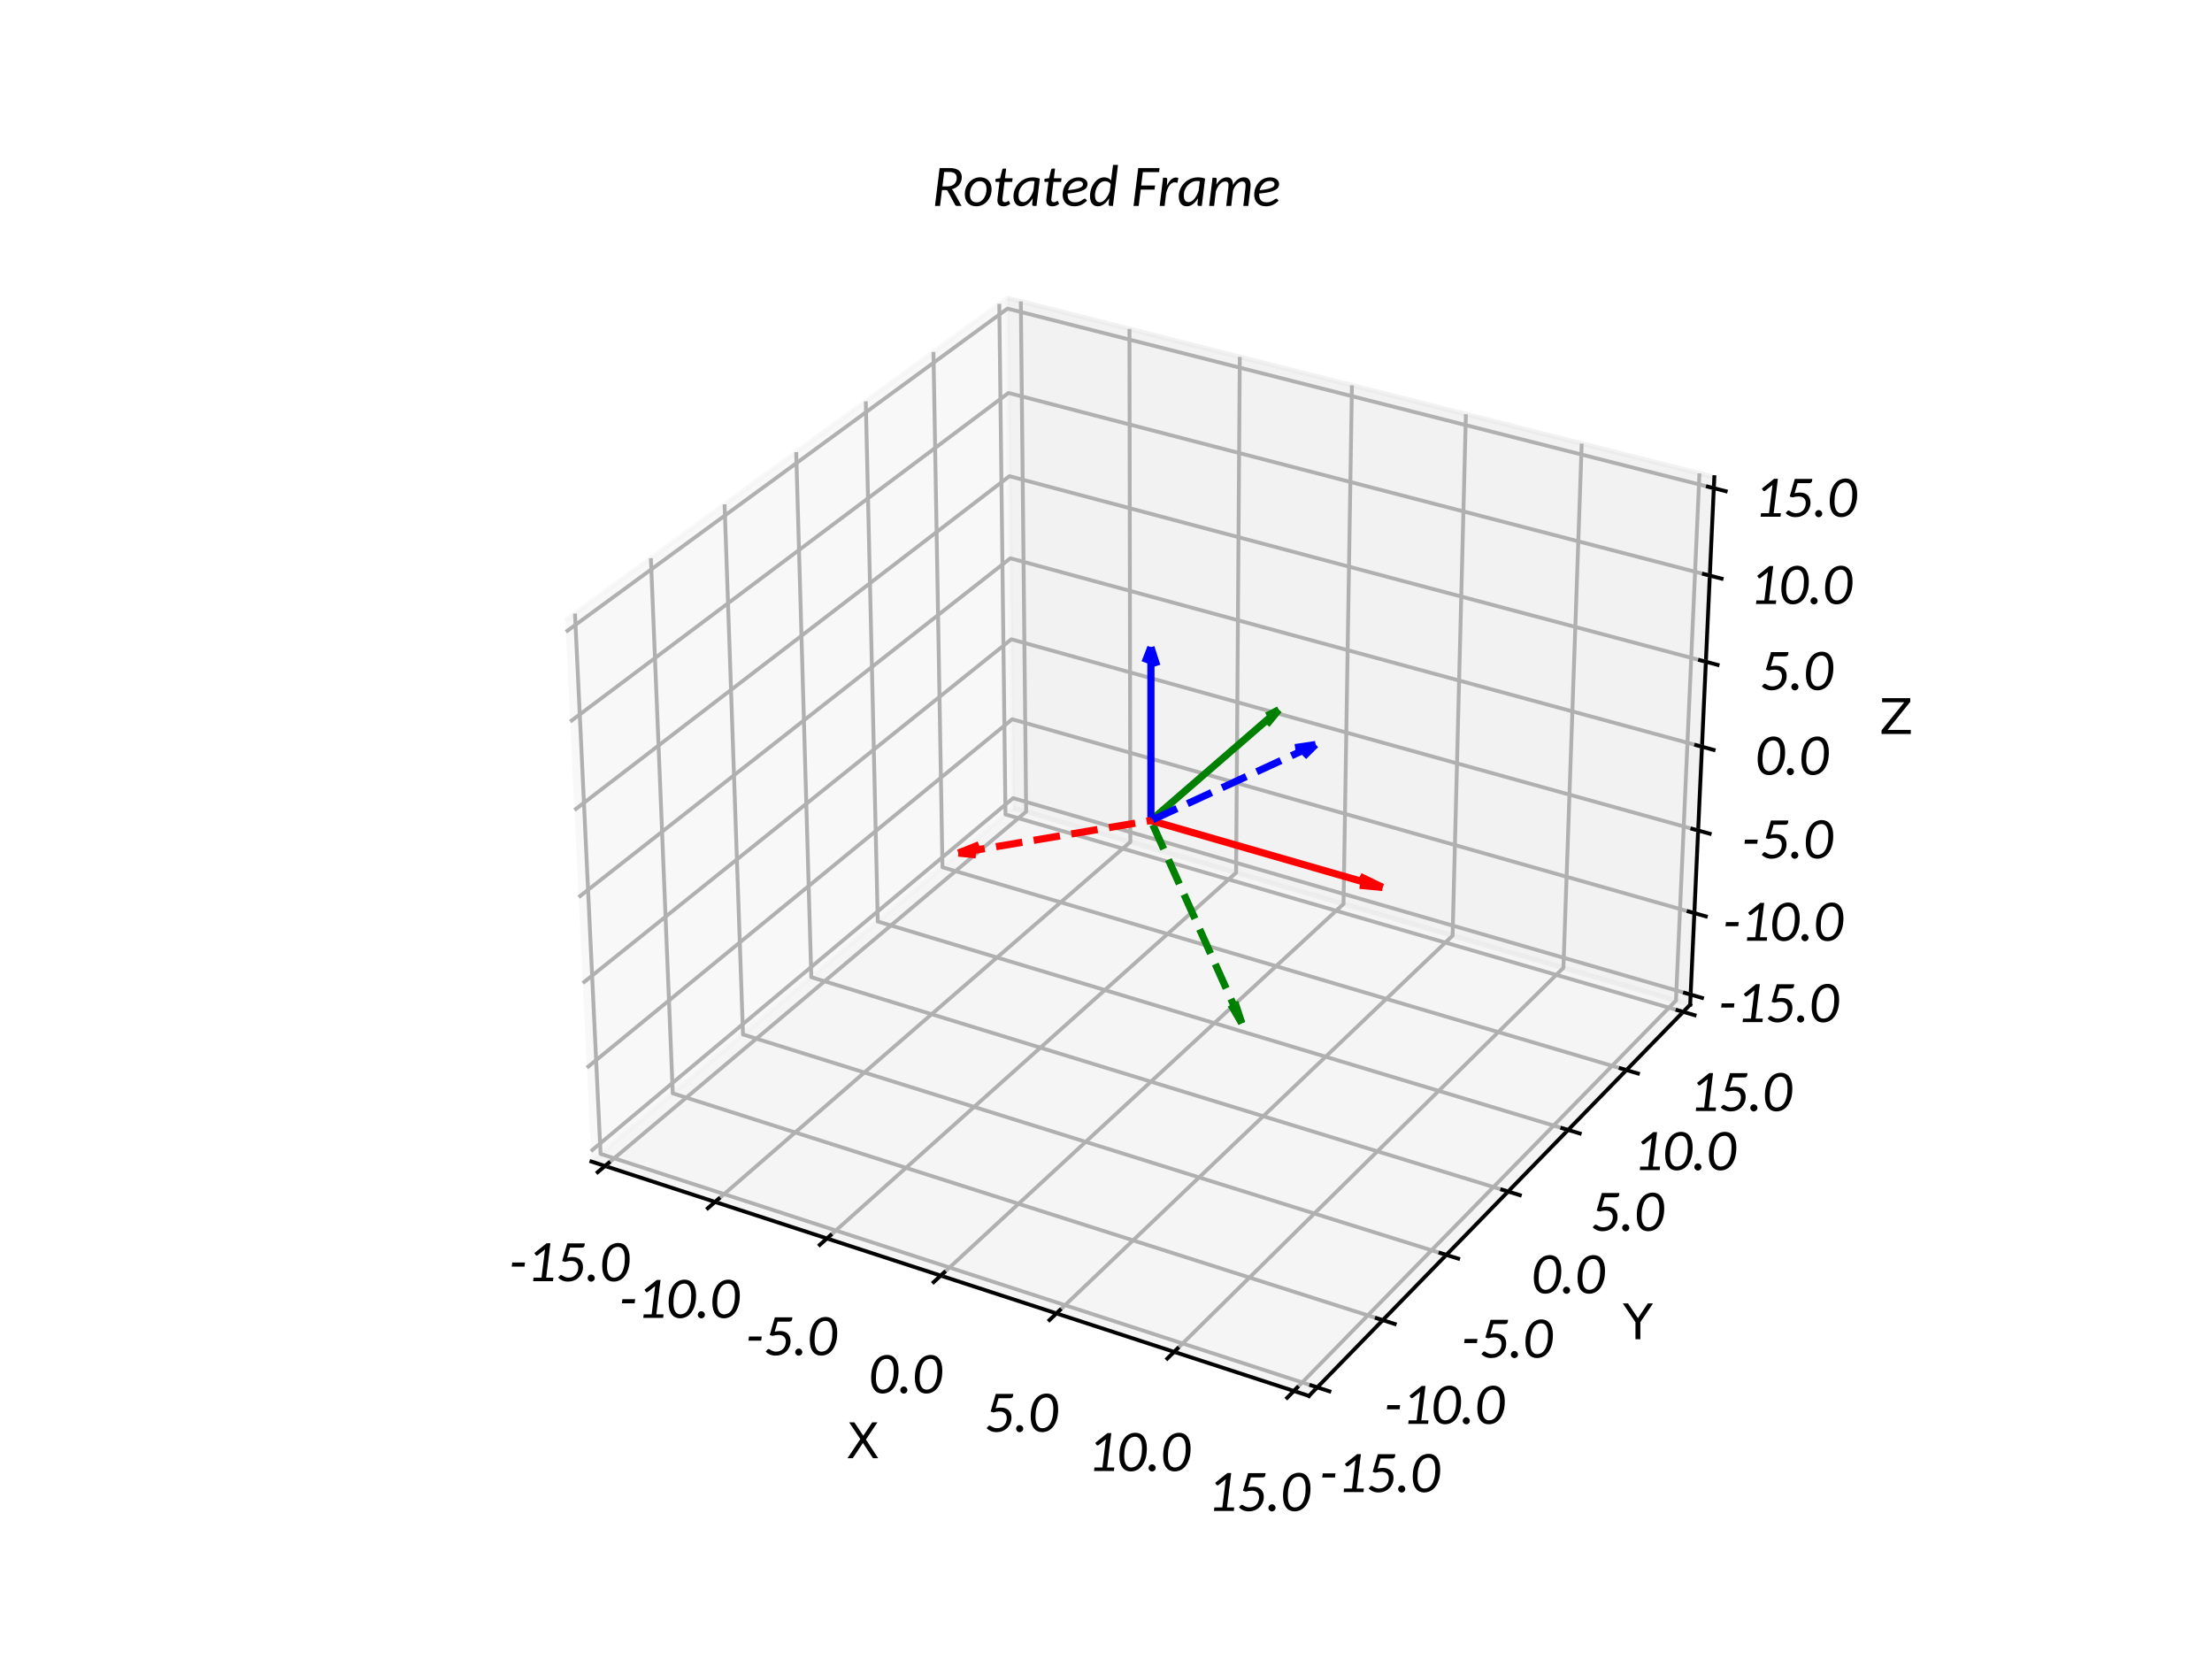 <?xml version="1.0" encoding="utf-8" standalone="no"?>
<!DOCTYPE svg PUBLIC "-//W3C//DTD SVG 1.1//EN"
  "http://www.w3.org/Graphics/SVG/1.1/DTD/svg11.dtd">
<svg xmlns:xlink="http://www.w3.org/1999/xlink" width="460.8pt" height="345.6pt" viewBox="0 0 460.8 345.6" xmlns="http://www.w3.org/2000/svg" version="1.1">
 <defs>
  <style type="text/css">*{stroke-linejoin: round; stroke-linecap: butt}</style>
 </defs>
 <g id="figure_1">
  <g id="patch_1">
   <path d="M 0 345.6 
L 460.8 345.6 
L 460.8 0 
L 0 0 
z
" style="fill: #ffffff"/>
  </g>
  <g id="patch_2">
   <path d="M 103.104 307.584 
L 369.216 307.584 
L 369.216 41.472 
L 103.104 41.472 
z
" style="fill: #ffffff"/>
  </g>
  <g id="pane3d_1">
   <g id="patch_3">
    <path d="M 123.197 241.969 
L 211.076 168.307 
L 209.855 62.074 
L 117.77 129.273 
" style="fill: #f2f2f2; opacity: 0.5; stroke: #f2f2f2; stroke-linejoin: miter"/>
   </g>
  </g>
  <g id="pane3d_2">
   <g id="patch_4">
    <path d="M 211.076 168.307 
L 352.09 209.295 
L 357.123 99.402 
L 209.855 62.074 
" style="fill: #e6e6e6; opacity: 0.5; stroke: #e6e6e6; stroke-linejoin: miter"/>
   </g>
  </g>
  <g id="pane3d_3">
   <g id="patch_5">
    <path d="M 123.197 241.969 
L 272.679 290.79 
L 352.09 209.295 
L 211.076 168.307 
" style="fill: #ececec; opacity: 0.5; stroke: #ececec; stroke-linejoin: miter"/>
   </g>
  </g>
  <g id="axis3d_1">
   <g id="line2d_1">
    <path d="M 123.197 241.969 
L 272.679 290.79 
" style="fill: none; stroke: #000000; stroke-width: 0.8; stroke-linecap: square"/>
   </g>
   <g id="text_1">
    <!-- X -->
    <g transform="translate(176.251 303.768)scale(0.1 -0.1)">
     <defs>
      <path id="DejaVuSans-58" d="M 403 4666 
L 1081 4666 
L 2241 2931 
L 3406 4666 
L 4084 4666 
L 2584 2425 
L 4184 0 
L 3506 0 
L 2194 1984 
L 872 0 
L 191 0 
L 1856 2491 
L 403 4666 
z
" transform="scale(0.016)"/>
     </defs>
     <use xlink:href="#DejaVuSans-58"/>
    </g>
   </g>
   <g id="Line3DCollection_1">
    <path d="M 126.036 242.897 
L 213.766 169.089 
L 212.658 62.785 
" style="fill: none; stroke: #b0b0b0; stroke-width: 0.8"/>
    <path d="M 148.96 250.383 
L 235.468 175.397 
L 235.284 68.52 
" style="fill: none; stroke: #b0b0b0; stroke-width: 0.8"/>
    <path d="M 172.267 257.996 
L 257.504 181.802 
L 258.273 74.347 
" style="fill: none; stroke: #b0b0b0; stroke-width: 0.8"/>
    <path d="M 195.968 265.736 
L 279.88 188.306 
L 281.632 80.268 
" style="fill: none; stroke: #b0b0b0; stroke-width: 0.8"/>
    <path d="M 220.072 273.608 
L 302.605 194.911 
L 305.372 86.285 
" style="fill: none; stroke: #b0b0b0; stroke-width: 0.8"/>
    <path d="M 244.589 281.616 
L 325.686 201.62 
L 329.5 92.401 
" style="fill: none; stroke: #b0b0b0; stroke-width: 0.8"/>
    <path d="M 269.531 289.762 
L 349.133 208.435 
L 354.028 98.618 
" style="fill: none; stroke: #b0b0b0; stroke-width: 0.8"/>
   </g>
   <g id="xtick_1">
    <g id="line2d_2">
     <path d="M 126.8 242.254 
L 124.505 244.184 
" style="fill: none; stroke: #000000; stroke-width: 0.8; stroke-linecap: square"/>
    </g>
    <g id="text_2">
     <!-- -15.0 -->
     <g transform="translate(106.026 266.897)scale(0.12 -0.12)">
      <defs>
       <path id="Carlito-Italic-2d" d="M 356 2031 
L 1741 2031 
L 1684 1581 
L 300 1581 
L 356 2031 
z
" transform="scale(0.016)"/>
       <path id="Carlito-Italic-31" d="M 753 384 
L 1619 384 
L 1966 3200 
Q 1972 3263 1981 3323 
Q 1991 3384 2003 3450 
L 1213 2825 
Q 1175 2794 1137 2784 
Q 1100 2775 1069 2781 
Q 1038 2788 1014 2805 
Q 991 2822 978 2841 
L 844 3056 
L 2169 4116 
L 2581 4116 
L 2125 384 
L 2906 384 
L 2863 0 
L 709 0 
L 753 384 
z
" transform="scale(0.016)"/>
       <path id="Carlito-Italic-35" d="M 256 0 
L 256 0 
z
M 3122 3884 
Q 3106 3775 3031 3708 
Q 2956 3641 2797 3641 
L 1547 3641 
L 1231 2556 
Q 1544 2625 1813 2625 
Q 2097 2625 2309 2542 
Q 2522 2459 2664 2314 
Q 2806 2169 2878 1970 
Q 2950 1772 2950 1544 
Q 2950 1184 2819 890 
Q 2688 597 2466 389 
Q 2244 181 1947 68 
Q 1650 -44 1319 -44 
Q 1141 -44 984 -9 
Q 828 25 695 84 
Q 563 144 452 222 
Q 341 300 256 384 
L 434 600 
Q 497 672 578 672 
Q 634 672 698 628 
Q 763 584 856 529 
Q 950 475 1081 431 
Q 1213 388 1400 388 
Q 1634 388 1825 470 
Q 2016 553 2152 698 
Q 2288 844 2363 1045 
Q 2438 1247 2438 1488 
Q 2438 1650 2389 1781 
Q 2341 1913 2244 2006 
Q 2147 2100 2001 2151 
Q 1856 2203 1659 2203 
Q 1509 2203 1342 2176 
Q 1175 2150 997 2097 
L 691 2191 
L 1250 4106 
L 3147 4106 
L 3122 3884 
z
" transform="scale(0.016)"/>
       <path id="Carlito-Italic-2e" d="M 288 0 
L 288 0 
z
M 1059 334 
Q 1059 256 1028 186 
Q 997 116 942 64 
Q 888 13 817 -18 
Q 747 -50 669 -50 
Q 591 -50 522 -18 
Q 453 13 401 64 
Q 350 116 319 186 
Q 288 256 288 334 
Q 288 416 319 486 
Q 350 556 401 609 
Q 453 663 522 694 
Q 591 725 669 725 
Q 747 725 819 694 
Q 891 663 944 609 
Q 997 556 1028 486 
Q 1059 416 1059 334 
z
" transform="scale(0.016)"/>
       <path id="Carlito-Italic-30" d="M 3269 2469 
Q 3269 1831 3128 1359 
Q 2988 888 2748 575 
Q 2509 263 2192 109 
Q 1875 -44 1522 -44 
Q 1253 -44 1028 61 
Q 803 166 639 375 
Q 475 584 384 898 
Q 294 1213 294 1634 
Q 294 2272 433 2744 
Q 572 3216 811 3528 
Q 1050 3841 1367 3995 
Q 1684 4150 2038 4150 
Q 2303 4150 2529 4045 
Q 2756 3941 2920 3731 
Q 3084 3522 3176 3206 
Q 3269 2891 3269 2469 
z
M 2747 2491 
Q 2747 2825 2687 3059 
Q 2628 3294 2525 3442 
Q 2422 3591 2283 3658 
Q 2144 3725 1984 3725 
Q 1763 3725 1552 3612 
Q 1341 3500 1177 3248 
Q 1013 2997 913 2595 
Q 813 2194 813 1613 
Q 813 1278 872 1043 
Q 931 809 1034 662 
Q 1138 516 1275 448 
Q 1413 381 1569 381 
Q 1791 381 2002 492 
Q 2213 603 2378 853 
Q 2544 1103 2645 1506 
Q 2747 1909 2747 2491 
z
" transform="scale(0.016)"/>
      </defs>
      <use xlink:href="#Carlito-Italic-2d"/>
      <use xlink:href="#Carlito-Italic-31" x="30.615"/>
      <use xlink:href="#Carlito-Italic-35" x="81.299"/>
      <use xlink:href="#Carlito-Italic-2e" x="131.982"/>
      <use xlink:href="#Carlito-Italic-30" x="157.227"/>
     </g>
    </g>
   </g>
   <g id="xtick_2">
    <g id="line2d_3">
     <path d="M 149.714 249.73 
L 147.449 251.693 
" style="fill: none; stroke: #000000; stroke-width: 0.8; stroke-linecap: square"/>
    </g>
    <g id="text_3">
     <!-- -10.0 -->
     <g transform="translate(128.973 274.542)scale(0.12 -0.12)">
      <use xlink:href="#Carlito-Italic-2d"/>
      <use xlink:href="#Carlito-Italic-31" x="30.615"/>
      <use xlink:href="#Carlito-Italic-30" x="81.299"/>
      <use xlink:href="#Carlito-Italic-2e" x="131.982"/>
      <use xlink:href="#Carlito-Italic-30" x="157.227"/>
     </g>
    </g>
   </g>
   <g id="xtick_3">
    <g id="line2d_4">
     <path d="M 173.01 257.331 
L 170.778 259.327 
" style="fill: none; stroke: #000000; stroke-width: 0.8; stroke-linecap: square"/>
    </g>
    <g id="text_4">
     <!-- -5.0 -->
     <g transform="translate(155.346 282.316)scale(0.12 -0.12)">
      <use xlink:href="#Carlito-Italic-2d"/>
      <use xlink:href="#Carlito-Italic-35" x="30.615"/>
      <use xlink:href="#Carlito-Italic-2e" x="81.299"/>
      <use xlink:href="#Carlito-Italic-30" x="106.543"/>
     </g>
    </g>
   </g>
   <g id="xtick_4">
    <g id="line2d_5">
     <path d="M 196.7 265.061 
L 194.501 267.09 
" style="fill: none; stroke: #000000; stroke-width: 0.8; stroke-linecap: square"/>
    </g>
    <g id="text_5">
     <!-- 0.0 -->
     <g transform="translate(180.91 290.221)scale(0.12 -0.12)">
      <use xlink:href="#Carlito-Italic-30"/>
      <use xlink:href="#Carlito-Italic-2e" x="50.684"/>
      <use xlink:href="#Carlito-Italic-30" x="75.928"/>
     </g>
    </g>
   </g>
   <g id="xtick_5">
    <g id="line2d_6">
     <path d="M 220.792 272.921 
L 218.627 274.986 
" style="fill: none; stroke: #000000; stroke-width: 0.8; stroke-linecap: square"/>
    </g>
    <g id="text_6">
     <!-- 5.0 -->
     <g transform="translate(205.042 298.262)scale(0.12 -0.12)">
      <use xlink:href="#Carlito-Italic-35"/>
      <use xlink:href="#Carlito-Italic-2e" x="50.684"/>
      <use xlink:href="#Carlito-Italic-30" x="75.928"/>
     </g>
    </g>
   </g>
   <g id="xtick_6">
    <g id="line2d_7">
     <path d="M 245.298 280.917 
L 243.169 283.017 
" style="fill: none; stroke: #000000; stroke-width: 0.8; stroke-linecap: square"/>
    </g>
    <g id="text_7">
     <!-- 10.0 -->
     <g transform="translate(226.549 306.441)scale(0.12 -0.12)">
      <use xlink:href="#Carlito-Italic-31"/>
      <use xlink:href="#Carlito-Italic-30" x="50.684"/>
      <use xlink:href="#Carlito-Italic-2e" x="101.367"/>
      <use xlink:href="#Carlito-Italic-30" x="126.611"/>
     </g>
    </g>
   </g>
   <g id="xtick_7">
    <g id="line2d_8">
     <path d="M 270.227 289.051 
L 268.136 291.187 
" style="fill: none; stroke: #000000; stroke-width: 0.8; stroke-linecap: square"/>
    </g>
    <g id="text_8">
     <!-- 15.0 -->
     <g transform="translate(251.524 314.762)scale(0.12 -0.12)">
      <use xlink:href="#Carlito-Italic-31"/>
      <use xlink:href="#Carlito-Italic-35" x="50.684"/>
      <use xlink:href="#Carlito-Italic-2e" x="101.367"/>
      <use xlink:href="#Carlito-Italic-30" x="126.611"/>
     </g>
    </g>
   </g>
  </g>
  <g id="axis3d_2">
   <g id="line2d_9">
    <path d="M 352.09 209.295 
L 272.679 290.79 
" style="fill: none; stroke: #000000; stroke-width: 0.8; stroke-linecap: square"/>
   </g>
   <g id="text_9">
    <!-- Y -->
    <g transform="translate(338.079 278.989)scale(0.1 -0.1)">
     <defs>
      <path id="DejaVuSans-59" d="M -13 4666 
L 666 4666 
L 1959 2747 
L 3244 4666 
L 3922 4666 
L 2272 2222 
L 2272 0 
L 1638 0 
L 1638 2222 
L -13 4666 
z
" transform="scale(0.016)"/>
     </defs>
     <use xlink:href="#DejaVuSans-59"/>
    </g>
   </g>
   <g id="Line3DCollection_2">
    <path d="M 119.78 127.807 
L 125.108 240.368 
L 274.413 289.011 
" style="fill: none; stroke: #b0b0b0; stroke-width: 0.8"/>
    <path d="M 135.59 116.269 
L 140.151 227.758 
L 288.054 275.011 
" style="fill: none; stroke: #b0b0b0; stroke-width: 0.8"/>
    <path d="M 150.944 105.064 
L 154.779 215.497 
L 301.299 261.419 
" style="fill: none; stroke: #b0b0b0; stroke-width: 0.8"/>
    <path d="M 165.861 94.179 
L 169.008 203.57 
L 314.164 248.217 
" style="fill: none; stroke: #b0b0b0; stroke-width: 0.8"/>
    <path d="M 180.359 83.599 
L 182.855 191.963 
L 326.665 235.388 
" style="fill: none; stroke: #b0b0b0; stroke-width: 0.8"/>
    <path d="M 194.455 73.312 
L 196.334 180.665 
L 338.817 222.916 
" style="fill: none; stroke: #b0b0b0; stroke-width: 0.8"/>
    <path d="M 208.167 63.306 
L 209.46 169.663 
L 350.636 210.787 
" style="fill: none; stroke: #b0b0b0; stroke-width: 0.8"/>
   </g>
   <g id="xtick_8">
    <g id="line2d_10">
     <path d="M 273.155 288.601 
L 276.933 289.832 
" style="fill: none; stroke: #000000; stroke-width: 0.8; stroke-linecap: square"/>
    </g>
    <g id="text_10">
     <!-- -15.0 -->
     <g transform="translate(274.869 310.824)scale(0.12 -0.12)">
      <use xlink:href="#Carlito-Italic-2d"/>
      <use xlink:href="#Carlito-Italic-31" x="30.615"/>
      <use xlink:href="#Carlito-Italic-35" x="81.299"/>
      <use xlink:href="#Carlito-Italic-2e" x="131.982"/>
      <use xlink:href="#Carlito-Italic-30" x="157.227"/>
     </g>
    </g>
   </g>
   <g id="xtick_9">
    <g id="line2d_11">
     <path d="M 286.809 274.613 
L 290.549 275.808 
" style="fill: none; stroke: #000000; stroke-width: 0.8; stroke-linecap: square"/>
    </g>
    <g id="text_11">
     <!-- -10.0 -->
     <g transform="translate(288.327 296.617)scale(0.12 -0.12)">
      <use xlink:href="#Carlito-Italic-2d"/>
      <use xlink:href="#Carlito-Italic-31" x="30.615"/>
      <use xlink:href="#Carlito-Italic-30" x="81.299"/>
      <use xlink:href="#Carlito-Italic-2e" x="131.982"/>
      <use xlink:href="#Carlito-Italic-30" x="157.227"/>
     </g>
    </g>
   </g>
   <g id="xtick_10">
    <g id="line2d_12">
     <path d="M 300.066 261.033 
L 303.768 262.193 
" style="fill: none; stroke: #000000; stroke-width: 0.8; stroke-linecap: square"/>
    </g>
    <g id="text_12">
     <!-- -5.0 -->
     <g transform="translate(304.435 282.824)scale(0.12 -0.12)">
      <use xlink:href="#Carlito-Italic-2d"/>
      <use xlink:href="#Carlito-Italic-35" x="30.615"/>
      <use xlink:href="#Carlito-Italic-2e" x="81.299"/>
      <use xlink:href="#Carlito-Italic-30" x="106.543"/>
     </g>
    </g>
   </g>
   <g id="xtick_11">
    <g id="line2d_13">
     <path d="M 312.943 247.842 
L 316.608 248.969 
" style="fill: none; stroke: #000000; stroke-width: 0.8; stroke-linecap: square"/>
    </g>
    <g id="text_13">
     <!-- 0.0 -->
     <g transform="translate(318.964 269.426)scale(0.12 -0.12)">
      <use xlink:href="#Carlito-Italic-30"/>
      <use xlink:href="#Carlito-Italic-2e" x="50.684"/>
      <use xlink:href="#Carlito-Italic-30" x="75.928"/>
     </g>
    </g>
   </g>
   <g id="xtick_12">
    <g id="line2d_14">
     <path d="M 325.456 235.023 
L 329.085 236.119 
" style="fill: none; stroke: #000000; stroke-width: 0.8; stroke-linecap: square"/>
    </g>
    <g id="text_14">
     <!-- 5.0 -->
     <g transform="translate(331.296 256.408)scale(0.12 -0.12)">
      <use xlink:href="#Carlito-Italic-35"/>
      <use xlink:href="#Carlito-Italic-2e" x="50.684"/>
      <use xlink:href="#Carlito-Italic-30" x="75.928"/>
     </g>
    </g>
   </g>
   <g id="xtick_13">
    <g id="line2d_15">
     <path d="M 337.621 222.561 
L 341.214 223.627 
" style="fill: none; stroke: #000000; stroke-width: 0.8; stroke-linecap: square"/>
    </g>
    <g id="text_15">
     <!-- 10.0 -->
     <g transform="translate(340.244 243.752)scale(0.12 -0.12)">
      <use xlink:href="#Carlito-Italic-31"/>
      <use xlink:href="#Carlito-Italic-30" x="50.684"/>
      <use xlink:href="#Carlito-Italic-2e" x="101.367"/>
      <use xlink:href="#Carlito-Italic-30" x="126.611"/>
     </g>
    </g>
   </g>
   <g id="xtick_14">
    <g id="line2d_16">
     <path d="M 349.451 210.442 
L 353.009 211.479 
" style="fill: none; stroke: #000000; stroke-width: 0.8; stroke-linecap: square"/>
    </g>
    <g id="text_16">
     <!-- 15.0 -->
     <g transform="translate(351.903 231.445)scale(0.12 -0.12)">
      <use xlink:href="#Carlito-Italic-31"/>
      <use xlink:href="#Carlito-Italic-35" x="50.684"/>
      <use xlink:href="#Carlito-Italic-2e" x="101.367"/>
      <use xlink:href="#Carlito-Italic-30" x="126.611"/>
     </g>
    </g>
   </g>
  </g>
  <g id="axis3d_3">
   <g id="line2d_17">
    <path d="M 352.09 209.295 
L 357.123 99.402 
" style="fill: none; stroke: #000000; stroke-width: 0.8; stroke-linecap: square"/>
   </g>
   <g id="text_17">
    <!-- Z -->
    <g transform="translate(391.502 152.902)scale(0.1 -0.1)">
     <defs>
      <path id="DejaVuSans-5a" d="M 359 4666 
L 4025 4666 
L 4025 4184 
L 1075 531 
L 4097 531 
L 4097 0 
L 288 0 
L 288 481 
L 3238 4134 
L 359 4134 
L 359 4666 
z
" transform="scale(0.016)"/>
     </defs>
     <use xlink:href="#DejaVuSans-5a"/>
    </g>
   </g>
   <g id="Line3DCollection_3">
    <path d="M 352.187 207.189 
L 211.053 166.268 
L 123.093 239.814 
" style="fill: none; stroke: #b0b0b0; stroke-width: 0.8"/>
    <path d="M 352.964 190.215 
L 210.864 149.831 
L 122.256 222.43 
" style="fill: none; stroke: #b0b0b0; stroke-width: 0.8"/>
    <path d="M 353.752 173.004 
L 210.672 133.176 
L 121.407 204.795 
" style="fill: none; stroke: #b0b0b0; stroke-width: 0.8"/>
    <path d="M 354.551 155.552 
L 210.478 116.298 
L 120.545 186.903 
" style="fill: none; stroke: #b0b0b0; stroke-width: 0.8"/>
    <path d="M 355.362 137.854 
L 210.281 99.194 
L 119.671 168.749 
" style="fill: none; stroke: #b0b0b0; stroke-width: 0.8"/>
    <path d="M 356.184 119.904 
L 210.082 81.859 
L 118.784 150.326 
" style="fill: none; stroke: #b0b0b0; stroke-width: 0.8"/>
    <path d="M 357.018 101.696 
L 209.88 64.287 
L 117.884 131.63 
" style="fill: none; stroke: #b0b0b0; stroke-width: 0.8"/>
   </g>
   <g id="xtick_15">
    <g id="line2d_18">
     <path d="M 351.002 206.846 
L 354.559 207.877 
" style="fill: none; stroke: #000000; stroke-width: 0.8; stroke-linecap: square"/>
    </g>
    <g id="text_18">
     <!-- -15.0 -->
     <g transform="translate(357.975 212.921)scale(0.12 -0.12)">
      <use xlink:href="#Carlito-Italic-2d"/>
      <use xlink:href="#Carlito-Italic-31" x="30.615"/>
      <use xlink:href="#Carlito-Italic-35" x="81.299"/>
      <use xlink:href="#Carlito-Italic-2e" x="131.982"/>
      <use xlink:href="#Carlito-Italic-30" x="157.227"/>
     </g>
    </g>
   </g>
   <g id="xtick_16">
    <g id="line2d_19">
     <path d="M 351.771 189.876 
L 355.353 190.894 
" style="fill: none; stroke: #000000; stroke-width: 0.8; stroke-linecap: square"/>
    </g>
    <g id="text_19">
     <!-- -10.0 -->
     <g transform="translate(358.876 195.98)scale(0.12 -0.12)">
      <use xlink:href="#Carlito-Italic-2d"/>
      <use xlink:href="#Carlito-Italic-31" x="30.615"/>
      <use xlink:href="#Carlito-Italic-30" x="81.299"/>
      <use xlink:href="#Carlito-Italic-2e" x="131.982"/>
      <use xlink:href="#Carlito-Italic-30" x="157.227"/>
     </g>
    </g>
   </g>
   <g id="xtick_17">
    <g id="line2d_20">
     <path d="M 352.551 172.67 
L 356.158 173.674 
" style="fill: none; stroke: #000000; stroke-width: 0.8; stroke-linecap: square"/>
    </g>
    <g id="text_20">
     <!-- -5.0 -->
     <g transform="translate(362.831 178.804)scale(0.12 -0.12)">
      <use xlink:href="#Carlito-Italic-2d"/>
      <use xlink:href="#Carlito-Italic-35" x="30.615"/>
      <use xlink:href="#Carlito-Italic-2e" x="81.299"/>
      <use xlink:href="#Carlito-Italic-30" x="106.543"/>
     </g>
    </g>
   </g>
   <g id="xtick_18">
    <g id="line2d_21">
     <path d="M 353.341 155.222 
L 356.975 156.213 
" style="fill: none; stroke: #000000; stroke-width: 0.8; stroke-linecap: square"/>
    </g>
    <g id="text_21">
     <!-- 0.0 -->
     <g transform="translate(365.594 161.387)scale(0.12 -0.12)">
      <use xlink:href="#Carlito-Italic-30"/>
      <use xlink:href="#Carlito-Italic-2e" x="50.684"/>
      <use xlink:href="#Carlito-Italic-30" x="75.928"/>
     </g>
    </g>
   </g>
   <g id="xtick_19">
    <g id="line2d_22">
     <path d="M 354.143 137.529 
L 357.803 138.504 
" style="fill: none; stroke: #000000; stroke-width: 0.8; stroke-linecap: square"/>
    </g>
    <g id="text_22">
     <!-- 5.0 -->
     <g transform="translate(366.533 143.726)scale(0.12 -0.12)">
      <use xlink:href="#Carlito-Italic-35"/>
      <use xlink:href="#Carlito-Italic-2e" x="50.684"/>
      <use xlink:href="#Carlito-Italic-30" x="75.928"/>
     </g>
    </g>
   </g>
   <g id="xtick_20">
    <g id="line2d_23">
     <path d="M 354.956 119.584 
L 358.643 120.544 
" style="fill: none; stroke: #000000; stroke-width: 0.8; stroke-linecap: square"/>
    </g>
    <g id="text_23">
     <!-- 10.0 -->
     <g transform="translate(364.444 125.814)scale(0.12 -0.12)">
      <use xlink:href="#Carlito-Italic-31"/>
      <use xlink:href="#Carlito-Italic-30" x="50.684"/>
      <use xlink:href="#Carlito-Italic-2e" x="101.367"/>
      <use xlink:href="#Carlito-Italic-30" x="126.611"/>
     </g>
    </g>
   </g>
   <g id="xtick_21">
    <g id="line2d_24">
     <path d="M 355.78 101.382 
L 359.496 102.326 
" style="fill: none; stroke: #000000; stroke-width: 0.8; stroke-linecap: square"/>
    </g>
    <g id="text_24">
     <!-- 15.0 -->
     <g transform="translate(365.41 107.647)scale(0.12 -0.12)">
      <use xlink:href="#Carlito-Italic-31"/>
      <use xlink:href="#Carlito-Italic-35" x="50.684"/>
      <use xlink:href="#Carlito-Italic-2e" x="101.367"/>
      <use xlink:href="#Carlito-Italic-30" x="126.611"/>
     </g>
    </g>
   </g>
  </g>
  <g id="axes_1">
   <g id="Line3DCollection_4">
    <path d="M 266.394 147.863 
L 239.756 170.932 
" clip-path="url(#p8eb80bacc3)" style="fill: none; stroke: #008000; stroke-width: 1.5"/>
    <path d="M 266.394 147.863 
L 263.877 150.94 
" clip-path="url(#p8eb80bacc3)" style="fill: none; stroke: #008000; stroke-width: 1.5"/>
    <path d="M 266.394 147.863 
L 263.894 149.129 
" clip-path="url(#p8eb80bacc3)" style="fill: none; stroke: #008000; stroke-width: 1.5"/>
   </g>
   <g id="Line3DCollection_5">
    <path d="M 258.684 213.151 
L 239.756 170.932 
" clip-path="url(#p8eb80bacc3)" style="fill: none; stroke-dasharray: 5.55,2.4; stroke-dashoffset: 0; stroke: #008000; stroke-width: 1.5"/>
    <path d="M 258.684 213.151 
L 256.413 209.297 
" clip-path="url(#p8eb80bacc3)" style="fill: none; stroke-dasharray: 5.55,2.4; stroke-dashoffset: 0; stroke: #008000; stroke-width: 1.5"/>
    <path d="M 258.684 213.151 
L 257.253 208.746 
" clip-path="url(#p8eb80bacc3)" style="fill: none; stroke-dasharray: 5.55,2.4; stroke-dashoffset: 0; stroke: #008000; stroke-width: 1.5"/>
   </g>
   <g id="Line3DCollection_6">
    <path d="M 239.756 134.824 
L 239.756 170.932 
" clip-path="url(#p8eb80bacc3)" style="fill: none; stroke: #0000ff; stroke-width: 1.5"/>
    <path d="M 239.756 134.824 
L 238.512 138.012 
" clip-path="url(#p8eb80bacc3)" style="fill: none; stroke: #0000ff; stroke-width: 1.5"/>
    <path d="M 239.756 134.824 
L 241.001 138.702 
" clip-path="url(#p8eb80bacc3)" style="fill: none; stroke: #0000ff; stroke-width: 1.5"/>
   </g>
   <g id="Line3DCollection_7">
    <path d="M 288.008 184.861 
L 239.756 170.932 
" clip-path="url(#p8eb80bacc3)" style="fill: none; stroke: #ff0000; stroke-width: 1.5"/>
    <path d="M 288.008 184.861 
L 283.261 184.425 
" clip-path="url(#p8eb80bacc3)" style="fill: none; stroke: #ff0000; stroke-width: 1.5"/>
    <path d="M 288.008 184.861 
L 283.293 182.565 
" clip-path="url(#p8eb80bacc3)" style="fill: none; stroke: #ff0000; stroke-width: 1.5"/>
   </g>
   <g id="Line3DCollection_8">
    <path d="M 274.059 155.107 
L 239.756 170.932 
" clip-path="url(#p8eb80bacc3)" style="fill: none; stroke-dasharray: 5.55,2.4; stroke-dashoffset: 0; stroke: #0000ff; stroke-width: 1.5"/>
    <path d="M 274.059 155.107 
L 271.567 157.586 
" clip-path="url(#p8eb80bacc3)" style="fill: none; stroke-dasharray: 5.55,2.4; stroke-dashoffset: 0; stroke: #0000ff; stroke-width: 1.5"/>
    <path d="M 274.059 155.107 
L 269.792 155.747 
" clip-path="url(#p8eb80bacc3)" style="fill: none; stroke-dasharray: 5.55,2.4; stroke-dashoffset: 0; stroke: #0000ff; stroke-width: 1.5"/>
   </g>
   <g id="Line3DCollection_9">
    <path d="M 199.655 177.703 
L 239.756 170.932 
" clip-path="url(#p8eb80bacc3)" style="fill: none; stroke-dasharray: 5.55,2.4; stroke-dashoffset: 0; stroke: #ff0000; stroke-width: 1.5"/>
    <path d="M 199.655 177.703 
L 203.298 178.077 
" clip-path="url(#p8eb80bacc3)" style="fill: none; stroke-dasharray: 5.55,2.4; stroke-dashoffset: 0; stroke: #ff0000; stroke-width: 1.5"/>
    <path d="M 199.655 177.703 
L 203.939 175.991 
" clip-path="url(#p8eb80bacc3)" style="fill: none; stroke-dasharray: 5.55,2.4; stroke-dashoffset: 0; stroke: #ff0000; stroke-width: 1.5"/>
   </g>
  </g>
  <g id="text_25">
   <!-- Rotated Frame -->
   <g transform="translate(194.14 42.892)scale(0.12 -0.12)">
    <defs>
     <path id="Carlito-Italic-52" d="M 1088 1719 
L 878 0 
L 331 0 
L 834 4106 
L 1941 4106 
Q 2275 4106 2520 4037 
Q 2766 3969 2925 3839 
Q 3084 3709 3161 3528 
Q 3238 3347 3238 3122 
Q 3238 2875 3161 2661 
Q 3084 2447 2943 2276 
Q 2803 2106 2601 1986 
Q 2400 1866 2147 1806 
Q 2244 1738 2306 1631 
L 3209 0 
L 2719 0 
Q 2575 0 2509 119 
L 1722 1588 
Q 1688 1659 1636 1689 
Q 1584 1719 1475 1719 
L 1088 1719 
z
M 1328 3678 
L 1138 2116 
L 1672 2116 
Q 1919 2116 2109 2184 
Q 2300 2253 2429 2376 
Q 2559 2500 2625 2669 
Q 2691 2838 2691 3038 
Q 2691 3350 2489 3514 
Q 2288 3678 1888 3678 
L 1328 3678 
z
" transform="scale(0.016)"/>
     <path id="Carlito-Italic-6f" d="M 1459 384 
Q 1703 384 1900 503 
Q 2097 622 2236 819 
Q 2375 1016 2451 1275 
Q 2528 1534 2528 1816 
Q 2528 2244 2337 2459 
Q 2147 2675 1794 2675 
Q 1550 2675 1353 2558 
Q 1156 2441 1017 2244 
Q 878 2047 801 1789 
Q 725 1531 725 1250 
Q 725 822 914 603 
Q 1103 384 1459 384 
z
M 1413 -44 
Q 1141 -44 912 43 
Q 684 131 520 297 
Q 356 463 265 702 
Q 175 941 175 1247 
Q 175 1631 301 1968 
Q 428 2306 651 2557 
Q 875 2809 1179 2956 
Q 1484 3103 1838 3103 
Q 2109 3103 2337 3015 
Q 2566 2928 2730 2764 
Q 2894 2600 2986 2359 
Q 3078 2119 3078 1816 
Q 3078 1434 2950 1096 
Q 2822 759 2598 506 
Q 2375 253 2070 104 
Q 1766 -44 1413 -44 
z
" transform="scale(0.016)"/>
     <path id="Carlito-Italic-74" d="M 503 600 
Q 503 619 504 651 
Q 506 684 511 740 
Q 516 797 523 880 
Q 531 963 547 1081 
L 734 2600 
L 381 2600 
Q 338 2600 309 2631 
Q 281 2663 288 2722 
L 313 2941 
L 800 3006 
L 1031 3944 
Q 1047 3991 1078 4019 
Q 1109 4047 1159 4047 
L 1450 4047 
L 1322 3000 
L 2153 3000 
L 2106 2600 
L 1272 2600 
L 1088 1109 
Q 1072 988 1062 911 
Q 1053 834 1048 790 
Q 1044 747 1042 726 
Q 1041 706 1041 697 
Q 1041 547 1116 473 
Q 1191 400 1322 400 
Q 1406 400 1467 422 
Q 1528 444 1575 472 
Q 1622 500 1653 522 
Q 1684 544 1706 544 
Q 1750 544 1772 491 
L 1891 228 
Q 1741 97 1547 25 
Q 1353 -47 1156 -47 
Q 853 -47 678 115 
Q 503 278 503 600 
z
" transform="scale(0.016)"/>
     <path id="Carlito-Italic-61" d="M 2650 0 
L 2363 0 
Q 2253 0 2215 54 
Q 2178 109 2184 188 
L 2241 838 
Q 2122 638 1986 475 
Q 1850 313 1698 197 
Q 1547 81 1376 18 
Q 1206 -44 1025 -44 
Q 825 -44 664 28 
Q 503 100 389 239 
Q 275 378 214 583 
Q 153 788 153 1053 
Q 153 1322 226 1578 
Q 300 1834 433 2061 
Q 566 2288 753 2478 
Q 941 2669 1169 2806 
Q 1397 2944 1662 3020 
Q 1928 3097 2216 3097 
Q 2422 3097 2622 3067 
Q 2822 3038 3009 2956 
L 2650 0 
z
M 1228 413 
Q 1391 413 1547 505 
Q 1703 597 1842 762 
Q 1981 928 2101 1153 
Q 2222 1378 2313 1647 
L 2438 2675 
Q 2366 2691 2291 2695 
Q 2216 2700 2144 2700 
Q 1847 2700 1584 2573 
Q 1322 2447 1125 2233 
Q 928 2019 814 1737 
Q 700 1456 700 1147 
Q 700 413 1228 413 
z
" transform="scale(0.016)"/>
     <path id="Carlito-Italic-65" d="M 2881 2384 
Q 2881 2188 2790 2023 
Q 2700 1859 2461 1726 
Q 2222 1594 1801 1495 
Q 1381 1397 722 1338 
Q 719 1313 719 1286 
Q 719 1259 719 1234 
Q 719 819 920 603 
Q 1122 388 1531 388 
Q 1778 388 1943 450 
Q 2109 513 2226 586 
Q 2344 659 2425 721 
Q 2506 784 2584 784 
Q 2644 784 2691 731 
L 2828 566 
Q 2659 406 2498 290 
Q 2338 175 2172 101 
Q 2006 28 1823 -8 
Q 1641 -44 1431 -44 
Q 1141 -44 909 45 
Q 678 134 517 300 
Q 356 466 270 698 
Q 184 931 184 1222 
Q 184 1456 237 1686 
Q 291 1916 394 2125 
Q 497 2334 645 2511 
Q 794 2688 984 2819 
Q 1175 2950 1406 3023 
Q 1638 3097 1903 3097 
Q 2159 3097 2343 3030 
Q 2528 2963 2648 2859 
Q 2769 2756 2825 2629 
Q 2881 2503 2881 2384 
z
M 1875 2706 
Q 1659 2706 1478 2628 
Q 1297 2550 1158 2414 
Q 1019 2278 920 2093 
Q 822 1909 772 1700 
Q 1122 1738 1380 1783 
Q 1638 1828 1817 1879 
Q 1997 1931 2109 1987 
Q 2222 2044 2284 2106 
Q 2347 2169 2369 2234 
Q 2391 2300 2391 2372 
Q 2391 2428 2362 2486 
Q 2334 2544 2273 2594 
Q 2213 2644 2114 2675 
Q 2016 2706 1875 2706 
z
" transform="scale(0.016)"/>
     <path id="Carlito-Italic-64" d="M 2366 0 
Q 2256 0 2218 54 
Q 2181 109 2188 188 
L 2244 838 
Q 2125 638 1984 475 
Q 1844 313 1689 197 
Q 1534 81 1365 18 
Q 1197 -44 1022 -44 
Q 619 -44 391 243 
Q 163 531 163 1081 
Q 163 1328 216 1575 
Q 269 1822 366 2047 
Q 463 2272 602 2464 
Q 741 2656 911 2797 
Q 1081 2938 1279 3019 
Q 1478 3100 1697 3100 
Q 1931 3100 2125 3011 
Q 2319 2922 2453 2759 
L 2663 4444 
L 3200 4444 
L 2653 0 
L 2366 0 
z
M 1228 394 
Q 1378 394 1533 484 
Q 1688 575 1831 737 
Q 1975 900 2098 1122 
Q 2222 1344 2313 1606 
L 2406 2381 
Q 2288 2544 2119 2611 
Q 1950 2678 1778 2678 
Q 1613 2678 1469 2612 
Q 1325 2547 1206 2436 
Q 1088 2325 995 2173 
Q 903 2022 839 1851 
Q 775 1681 740 1497 
Q 706 1313 706 1134 
Q 706 775 842 584 
Q 978 394 1228 394 
z
" transform="scale(0.016)"/>
     <path id="Carlito-Italic-20" transform="scale(0.016)"/>
     <path id="Carlito-Italic-46" d="M 3031 3663 
L 1269 3663 
L 1091 2213 
L 2597 2213 
L 2538 1766 
L 1038 1766 
L 822 0 
L 266 0 
L 772 4106 
L 3088 4106 
L 3031 3663 
z
" transform="scale(0.016)"/>
     <path id="Carlito-Italic-72" d="M 225 0 
L 594 3059 
L 866 3059 
Q 956 3059 1004 3014 
Q 1053 2969 1047 2875 
L 1000 2184 
Q 1125 2447 1269 2639 
Q 1413 2831 1572 2940 
Q 1731 3050 1903 3075 
Q 2075 3100 2250 3028 
L 2153 2500 
Q 1744 2659 1434 2387 
Q 1125 2116 928 1397 
L 763 0 
L 225 0 
z
" transform="scale(0.016)"/>
     <path id="Carlito-Italic-6d" d="M 241 0 
L 606 3059 
L 875 3059 
Q 969 3059 1017 3014 
Q 1066 2969 1059 2875 
L 1019 2306 
Q 1256 2697 1550 2898 
Q 1844 3100 2169 3100 
Q 2506 3100 2662 2886 
Q 2819 2672 2819 2266 
Q 3059 2694 3365 2897 
Q 3672 3100 4013 3100 
Q 4434 3100 4609 2801 
Q 4784 2503 4716 1947 
L 4484 0 
L 3944 0 
L 4175 1947 
Q 4197 2125 4192 2256 
Q 4188 2388 4148 2475 
Q 4109 2563 4031 2605 
Q 3953 2647 3828 2647 
Q 3684 2647 3542 2581 
Q 3400 2516 3269 2387 
Q 3138 2259 3023 2070 
Q 2909 1881 2822 1634 
L 2631 0 
L 2091 0 
L 2319 1947 
Q 2341 2125 2339 2256 
Q 2338 2388 2302 2475 
Q 2266 2563 2187 2605 
Q 2109 2647 1984 2647 
Q 1825 2647 1678 2572 
Q 1531 2497 1401 2358 
Q 1272 2219 1161 2019 
Q 1050 1819 959 1566 
L 775 0 
L 241 0 
z
" transform="scale(0.016)"/>
    </defs>
    <use xlink:href="#Carlito-Italic-52"/>
    <use xlink:href="#Carlito-Italic-6f" x="54.297"/>
    <use xlink:href="#Carlito-Italic-74" x="105.615"/>
    <use xlink:href="#Carlito-Italic-61" x="139.111"/>
    <use xlink:href="#Carlito-Italic-74" x="190.527"/>
    <use xlink:href="#Carlito-Italic-65" x="224.023"/>
    <use xlink:href="#Carlito-Italic-64" x="271.777"/>
    <use xlink:href="#Carlito-Italic-20" x="323.193"/>
    <use xlink:href="#Carlito-Italic-46" x="345.801"/>
    <use xlink:href="#Carlito-Italic-72" x="391.748"/>
    <use xlink:href="#Carlito-Italic-61" x="426.025"/>
    <use xlink:href="#Carlito-Italic-6d" x="477.441"/>
    <use xlink:href="#Carlito-Italic-65" x="556.543"/>
   </g>
  </g>
 </g>
 <defs>
  <clipPath id="p8eb80bacc3">
   <rect x="103.104" y="41.472" width="266.112" height="266.112"/>
  </clipPath>
 </defs>
</svg>
